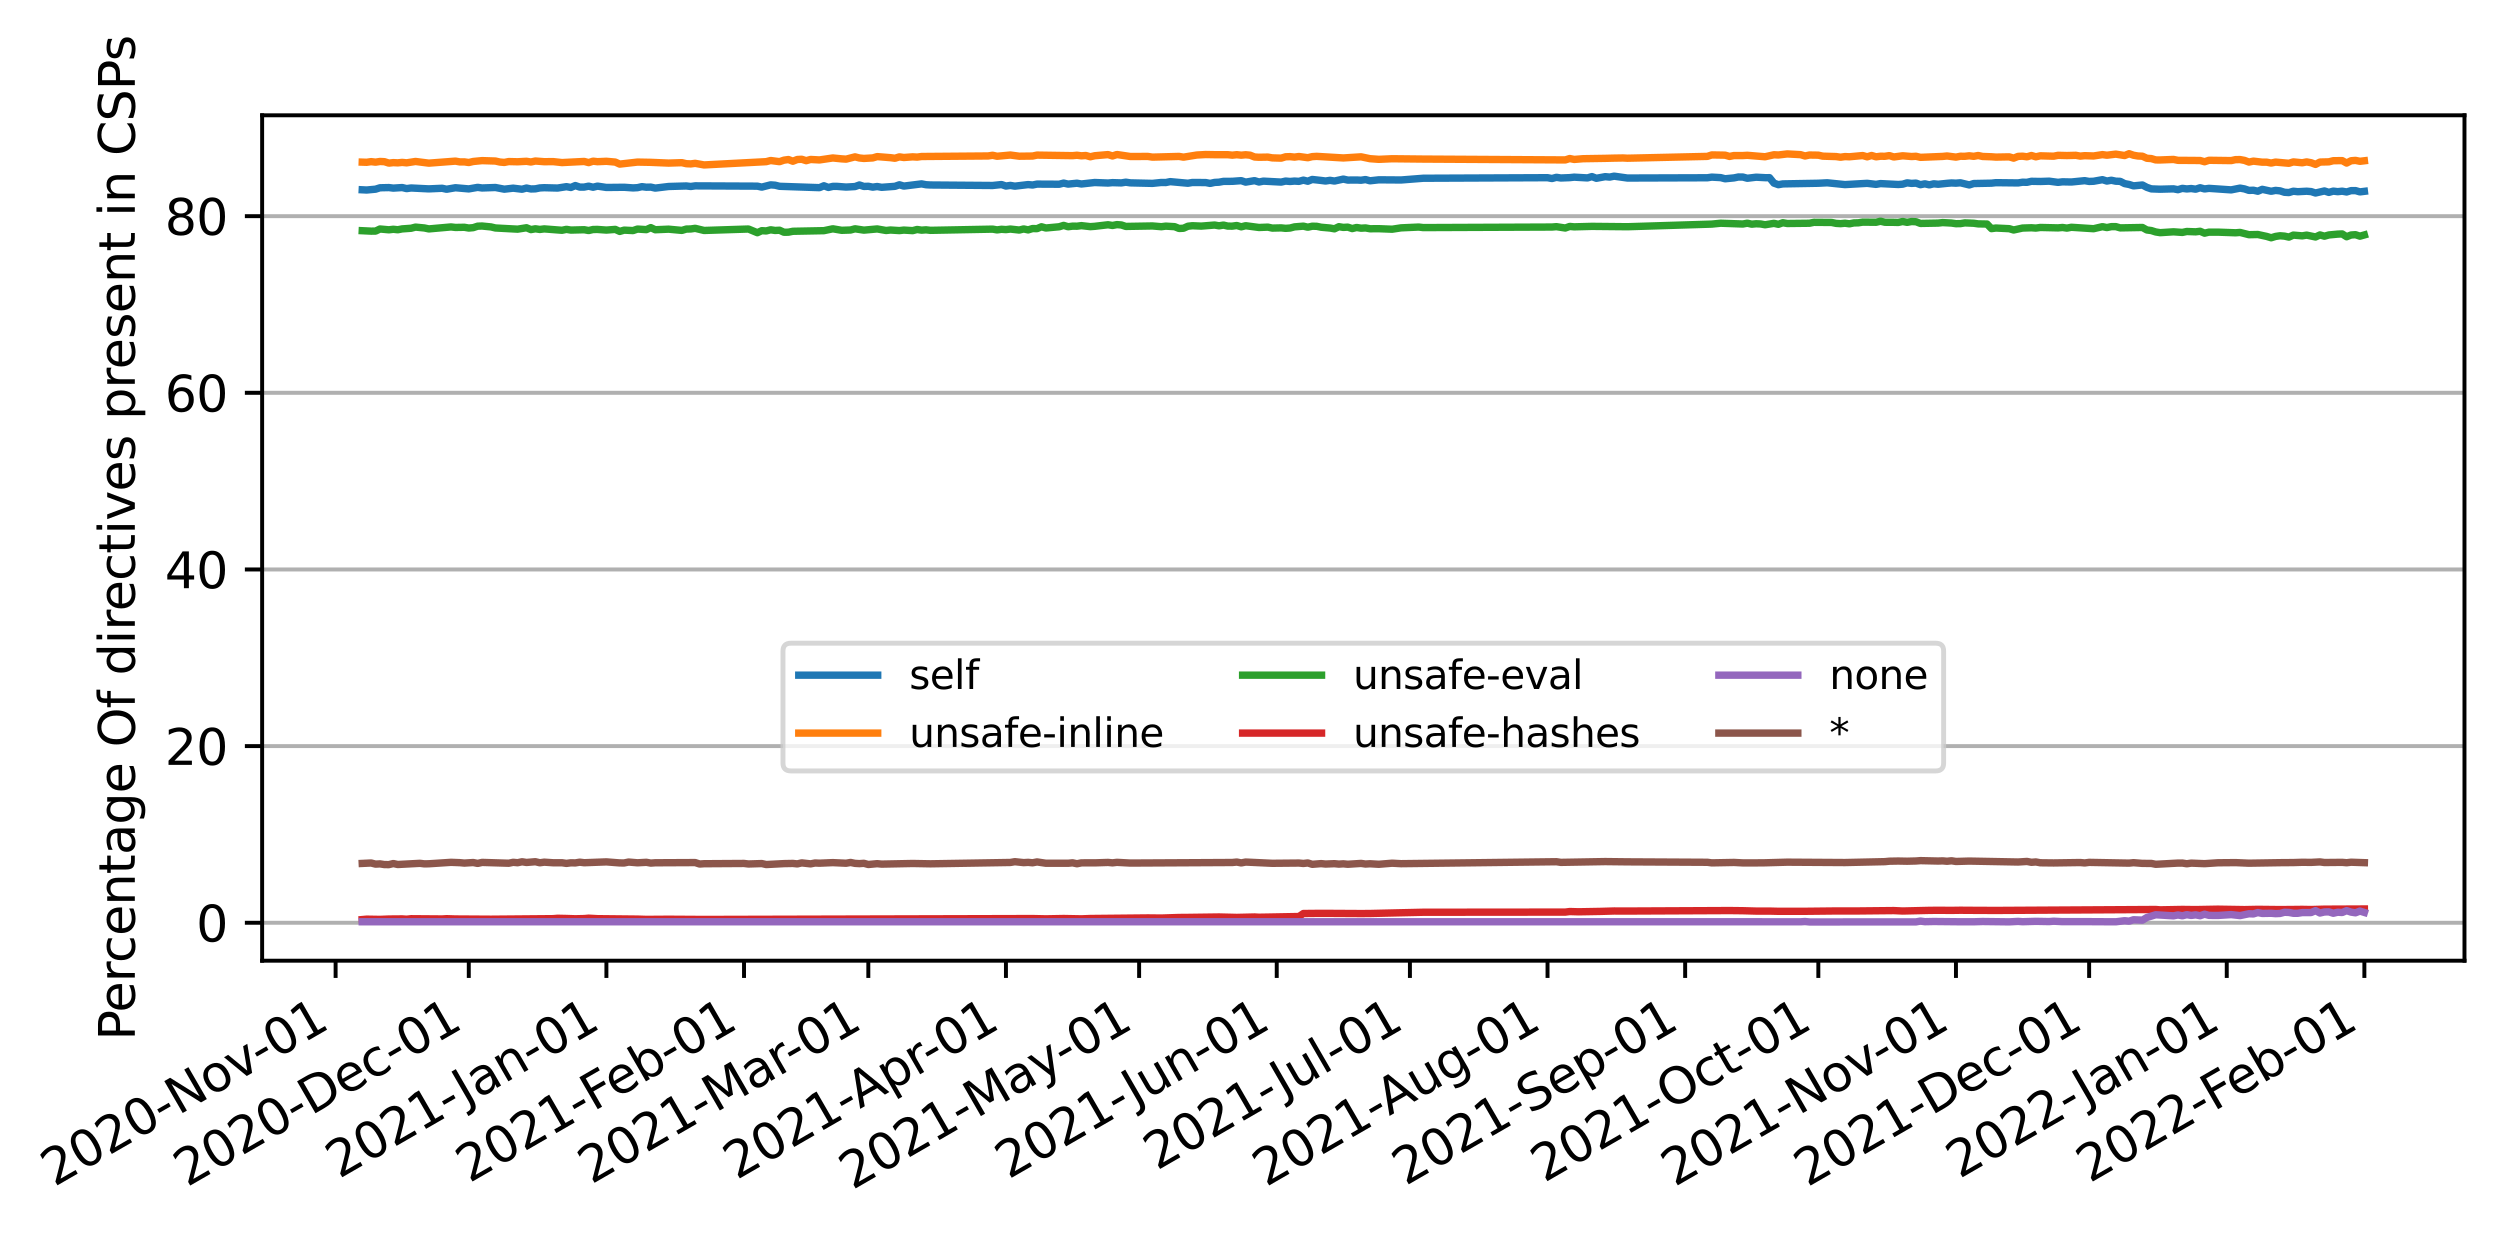 <?xml version="1.0" encoding="utf-8" standalone="no"?>
<!DOCTYPE svg PUBLIC "-//W3C//DTD SVG 1.1//EN"
  "http://www.w3.org/Graphics/SVG/1.1/DTD/svg11.dtd">
<svg xmlns:xlink="http://www.w3.org/1999/xlink" width="506.733pt" height="250.252pt" viewBox="0 0 506.733 250.252" xmlns="http://www.w3.org/2000/svg" version="1.1">
 <defs>
  <style type="text/css">*{stroke-linejoin: round; stroke-linecap: butt}</style>
 </defs>
 <g id="figure_1">
  <g id="patch_1">
   <path d="M 0 250.252 
L 506.733 250.252 
L 506.733 0 
L 0 0 
z
" style="fill: #ffffff"/>
  </g>
  <g id="axes_1">
   <g id="patch_2">
    <path d="M 53.133 194.725 
L 499.533 194.725 
L 499.533 23.365 
L 53.133 23.365 
z
" style="fill: #ffffff"/>
   </g>
   <g id="matplotlib.axis_1">
    <g id="xtick_1">
     <g id="line2d_1">
      <defs>
       <path id="me945a4cad7" d="M 0 0 
L 0 3.5 
" style="stroke: #000000; stroke-width: 0.8"/>
      </defs>
      <g>
       <use xlink:href="#me945a4cad7" x="68.025" y="194.725" style="stroke: #000000; stroke-width: 0.8"/>
      </g>
     </g>
     <g id="text_1">
      <!-- 2020-Nov-01 -->
      <g transform="translate(10.999 240.629)rotate(-30)scale(0.1 -0.1)">
       <defs>
        <path id="DejaVuSans-32" d="M 1228 531 
L 3431 531 
L 3431 0 
L 469 0 
L 469 531 
Q 828 903 1448 1529 
Q 2069 2156 2228 2338 
Q 2531 2678 2651 2914 
Q 2772 3150 2772 3378 
Q 2772 3750 2511 3984 
Q 2250 4219 1831 4219 
Q 1534 4219 1204 4116 
Q 875 4013 500 3803 
L 500 4441 
Q 881 4594 1212 4672 
Q 1544 4750 1819 4750 
Q 2544 4750 2975 4387 
Q 3406 4025 3406 3419 
Q 3406 3131 3298 2873 
Q 3191 2616 2906 2266 
Q 2828 2175 2409 1742 
Q 1991 1309 1228 531 
z
" transform="scale(0.016)"/>
        <path id="DejaVuSans-30" d="M 2034 4250 
Q 1547 4250 1301 3770 
Q 1056 3291 1056 2328 
Q 1056 1369 1301 889 
Q 1547 409 2034 409 
Q 2525 409 2770 889 
Q 3016 1369 3016 2328 
Q 3016 3291 2770 3770 
Q 2525 4250 2034 4250 
z
M 2034 4750 
Q 2819 4750 3233 4129 
Q 3647 3509 3647 2328 
Q 3647 1150 3233 529 
Q 2819 -91 2034 -91 
Q 1250 -91 836 529 
Q 422 1150 422 2328 
Q 422 3509 836 4129 
Q 1250 4750 2034 4750 
z
" transform="scale(0.016)"/>
        <path id="DejaVuSans-2d" d="M 313 2009 
L 1997 2009 
L 1997 1497 
L 313 1497 
L 313 2009 
z
" transform="scale(0.016)"/>
        <path id="DejaVuSans-4e" d="M 628 4666 
L 1478 4666 
L 3547 763 
L 3547 4666 
L 4159 4666 
L 4159 0 
L 3309 0 
L 1241 3903 
L 1241 0 
L 628 0 
L 628 4666 
z
" transform="scale(0.016)"/>
        <path id="DejaVuSans-6f" d="M 1959 3097 
Q 1497 3097 1228 2736 
Q 959 2375 959 1747 
Q 959 1119 1226 758 
Q 1494 397 1959 397 
Q 2419 397 2687 759 
Q 2956 1122 2956 1747 
Q 2956 2369 2687 2733 
Q 2419 3097 1959 3097 
z
M 1959 3584 
Q 2709 3584 3137 3096 
Q 3566 2609 3566 1747 
Q 3566 888 3137 398 
Q 2709 -91 1959 -91 
Q 1206 -91 779 398 
Q 353 888 353 1747 
Q 353 2609 779 3096 
Q 1206 3584 1959 3584 
z
" transform="scale(0.016)"/>
        <path id="DejaVuSans-76" d="M 191 3500 
L 800 3500 
L 1894 563 
L 2988 3500 
L 3597 3500 
L 2284 0 
L 1503 0 
L 191 3500 
z
" transform="scale(0.016)"/>
        <path id="DejaVuSans-31" d="M 794 531 
L 1825 531 
L 1825 4091 
L 703 3866 
L 703 4441 
L 1819 4666 
L 2450 4666 
L 2450 531 
L 3481 531 
L 3481 0 
L 794 0 
L 794 531 
z
" transform="scale(0.016)"/>
       </defs>
       <use xlink:href="#DejaVuSans-32"/>
       <use xlink:href="#DejaVuSans-30" x="63.623"/>
       <use xlink:href="#DejaVuSans-32" x="127.246"/>
       <use xlink:href="#DejaVuSans-30" x="190.869"/>
       <use xlink:href="#DejaVuSans-2d" x="254.492"/>
       <use xlink:href="#DejaVuSans-4e" x="290.576"/>
       <use xlink:href="#DejaVuSans-6f" x="365.381"/>
       <use xlink:href="#DejaVuSans-76" x="426.562"/>
       <use xlink:href="#DejaVuSans-2d" x="483.117"/>
       <use xlink:href="#DejaVuSans-30" x="519.201"/>
       <use xlink:href="#DejaVuSans-31" x="582.824"/>
      </g>
     </g>
    </g>
    <g id="xtick_2">
     <g id="line2d_2">
      <g>
       <use xlink:href="#me945a4cad7" x="95.019" y="194.725" style="stroke: #000000; stroke-width: 0.8"/>
      </g>
     </g>
     <g id="text_2">
      <!-- 2020-Dec-01 -->
      <g transform="translate(37.911 240.677)rotate(-30)scale(0.1 -0.1)">
       <defs>
        <path id="DejaVuSans-44" d="M 1259 4147 
L 1259 519 
L 2022 519 
Q 2988 519 3436 956 
Q 3884 1394 3884 2338 
Q 3884 3275 3436 3711 
Q 2988 4147 2022 4147 
L 1259 4147 
z
M 628 4666 
L 1925 4666 
Q 3281 4666 3915 4102 
Q 4550 3538 4550 2338 
Q 4550 1131 3912 565 
Q 3275 0 1925 0 
L 628 0 
L 628 4666 
z
" transform="scale(0.016)"/>
        <path id="DejaVuSans-65" d="M 3597 1894 
L 3597 1613 
L 953 1613 
Q 991 1019 1311 708 
Q 1631 397 2203 397 
Q 2534 397 2845 478 
Q 3156 559 3463 722 
L 3463 178 
Q 3153 47 2828 -22 
Q 2503 -91 2169 -91 
Q 1331 -91 842 396 
Q 353 884 353 1716 
Q 353 2575 817 3079 
Q 1281 3584 2069 3584 
Q 2775 3584 3186 3129 
Q 3597 2675 3597 1894 
z
M 3022 2063 
Q 3016 2534 2758 2815 
Q 2500 3097 2075 3097 
Q 1594 3097 1305 2825 
Q 1016 2553 972 2059 
L 3022 2063 
z
" transform="scale(0.016)"/>
        <path id="DejaVuSans-63" d="M 3122 3366 
L 3122 2828 
Q 2878 2963 2633 3030 
Q 2388 3097 2138 3097 
Q 1578 3097 1268 2742 
Q 959 2388 959 1747 
Q 959 1106 1268 751 
Q 1578 397 2138 397 
Q 2388 397 2633 464 
Q 2878 531 3122 666 
L 3122 134 
Q 2881 22 2623 -34 
Q 2366 -91 2075 -91 
Q 1284 -91 818 406 
Q 353 903 353 1747 
Q 353 2603 823 3093 
Q 1294 3584 2113 3584 
Q 2378 3584 2631 3529 
Q 2884 3475 3122 3366 
z
" transform="scale(0.016)"/>
       </defs>
       <use xlink:href="#DejaVuSans-32"/>
       <use xlink:href="#DejaVuSans-30" x="63.623"/>
       <use xlink:href="#DejaVuSans-32" x="127.246"/>
       <use xlink:href="#DejaVuSans-30" x="190.869"/>
       <use xlink:href="#DejaVuSans-2d" x="254.492"/>
       <use xlink:href="#DejaVuSans-44" x="290.576"/>
       <use xlink:href="#DejaVuSans-65" x="367.578"/>
       <use xlink:href="#DejaVuSans-63" x="429.102"/>
       <use xlink:href="#DejaVuSans-2d" x="484.082"/>
       <use xlink:href="#DejaVuSans-30" x="520.166"/>
       <use xlink:href="#DejaVuSans-31" x="583.789"/>
      </g>
     </g>
    </g>
    <g id="xtick_3">
     <g id="line2d_3">
      <g>
       <use xlink:href="#me945a4cad7" x="122.914" y="194.725" style="stroke: #000000; stroke-width: 0.8"/>
      </g>
     </g>
     <g id="text_3">
      <!-- 2021-Jan-01 -->
      <g transform="translate(68.727 238.99)rotate(-30)scale(0.1 -0.1)">
       <defs>
        <path id="DejaVuSans-4a" d="M 628 4666 
L 1259 4666 
L 1259 325 
Q 1259 -519 939 -900 
Q 619 -1281 -91 -1281 
L -331 -1281 
L -331 -750 
L -134 -750 
Q 284 -750 456 -515 
Q 628 -281 628 325 
L 628 4666 
z
" transform="scale(0.016)"/>
        <path id="DejaVuSans-61" d="M 2194 1759 
Q 1497 1759 1228 1600 
Q 959 1441 959 1056 
Q 959 750 1161 570 
Q 1363 391 1709 391 
Q 2188 391 2477 730 
Q 2766 1069 2766 1631 
L 2766 1759 
L 2194 1759 
z
M 3341 1997 
L 3341 0 
L 2766 0 
L 2766 531 
Q 2569 213 2275 61 
Q 1981 -91 1556 -91 
Q 1019 -91 701 211 
Q 384 513 384 1019 
Q 384 1609 779 1909 
Q 1175 2209 1959 2209 
L 2766 2209 
L 2766 2266 
Q 2766 2663 2505 2880 
Q 2244 3097 1772 3097 
Q 1472 3097 1187 3025 
Q 903 2953 641 2809 
L 641 3341 
Q 956 3463 1253 3523 
Q 1550 3584 1831 3584 
Q 2591 3584 2966 3190 
Q 3341 2797 3341 1997 
z
" transform="scale(0.016)"/>
        <path id="DejaVuSans-6e" d="M 3513 2113 
L 3513 0 
L 2938 0 
L 2938 2094 
Q 2938 2591 2744 2837 
Q 2550 3084 2163 3084 
Q 1697 3084 1428 2787 
Q 1159 2491 1159 1978 
L 1159 0 
L 581 0 
L 581 3500 
L 1159 3500 
L 1159 2956 
Q 1366 3272 1645 3428 
Q 1925 3584 2291 3584 
Q 2894 3584 3203 3211 
Q 3513 2838 3513 2113 
z
" transform="scale(0.016)"/>
       </defs>
       <use xlink:href="#DejaVuSans-32"/>
       <use xlink:href="#DejaVuSans-30" x="63.623"/>
       <use xlink:href="#DejaVuSans-32" x="127.246"/>
       <use xlink:href="#DejaVuSans-31" x="190.869"/>
       <use xlink:href="#DejaVuSans-2d" x="254.492"/>
       <use xlink:href="#DejaVuSans-4a" x="296.201"/>
       <use xlink:href="#DejaVuSans-61" x="325.693"/>
       <use xlink:href="#DejaVuSans-6e" x="386.973"/>
       <use xlink:href="#DejaVuSans-2d" x="450.352"/>
       <use xlink:href="#DejaVuSans-30" x="486.436"/>
       <use xlink:href="#DejaVuSans-31" x="550.059"/>
      </g>
     </g>
    </g>
    <g id="xtick_4">
     <g id="line2d_4">
      <g>
       <use xlink:href="#me945a4cad7" x="150.808" y="194.725" style="stroke: #000000; stroke-width: 0.8"/>
      </g>
     </g>
     <g id="text_4">
      <!-- 2021-Feb-01 -->
      <g transform="translate(95.128 239.853)rotate(-30)scale(0.1 -0.1)">
       <defs>
        <path id="DejaVuSans-46" d="M 628 4666 
L 3309 4666 
L 3309 4134 
L 1259 4134 
L 1259 2759 
L 3109 2759 
L 3109 2228 
L 1259 2228 
L 1259 0 
L 628 0 
L 628 4666 
z
" transform="scale(0.016)"/>
        <path id="DejaVuSans-62" d="M 3116 1747 
Q 3116 2381 2855 2742 
Q 2594 3103 2138 3103 
Q 1681 3103 1420 2742 
Q 1159 2381 1159 1747 
Q 1159 1113 1420 752 
Q 1681 391 2138 391 
Q 2594 391 2855 752 
Q 3116 1113 3116 1747 
z
M 1159 2969 
Q 1341 3281 1617 3432 
Q 1894 3584 2278 3584 
Q 2916 3584 3314 3078 
Q 3713 2572 3713 1747 
Q 3713 922 3314 415 
Q 2916 -91 2278 -91 
Q 1894 -91 1617 61 
Q 1341 213 1159 525 
L 1159 0 
L 581 0 
L 581 4863 
L 1159 4863 
L 1159 2969 
z
" transform="scale(0.016)"/>
       </defs>
       <use xlink:href="#DejaVuSans-32"/>
       <use xlink:href="#DejaVuSans-30" x="63.623"/>
       <use xlink:href="#DejaVuSans-32" x="127.246"/>
       <use xlink:href="#DejaVuSans-31" x="190.869"/>
       <use xlink:href="#DejaVuSans-2d" x="254.492"/>
       <use xlink:href="#DejaVuSans-46" x="290.576"/>
       <use xlink:href="#DejaVuSans-65" x="342.596"/>
       <use xlink:href="#DejaVuSans-62" x="404.119"/>
       <use xlink:href="#DejaVuSans-2d" x="467.596"/>
       <use xlink:href="#DejaVuSans-30" x="503.68"/>
       <use xlink:href="#DejaVuSans-31" x="567.303"/>
      </g>
     </g>
    </g>
    <g id="xtick_5">
     <g id="line2d_5">
      <g>
       <use xlink:href="#me945a4cad7" x="176.003" y="194.725" style="stroke: #000000; stroke-width: 0.8"/>
      </g>
     </g>
     <g id="text_5">
      <!-- 2021-Mar-01 -->
      <g transform="translate(119.866 240.116)rotate(-30)scale(0.1 -0.1)">
       <defs>
        <path id="DejaVuSans-4d" d="M 628 4666 
L 1569 4666 
L 2759 1491 
L 3956 4666 
L 4897 4666 
L 4897 0 
L 4281 0 
L 4281 4097 
L 3078 897 
L 2444 897 
L 1241 4097 
L 1241 0 
L 628 0 
L 628 4666 
z
" transform="scale(0.016)"/>
        <path id="DejaVuSans-72" d="M 2631 2963 
Q 2534 3019 2420 3045 
Q 2306 3072 2169 3072 
Q 1681 3072 1420 2755 
Q 1159 2438 1159 1844 
L 1159 0 
L 581 0 
L 581 3500 
L 1159 3500 
L 1159 2956 
Q 1341 3275 1631 3429 
Q 1922 3584 2338 3584 
Q 2397 3584 2469 3576 
Q 2541 3569 2628 3553 
L 2631 2963 
z
" transform="scale(0.016)"/>
       </defs>
       <use xlink:href="#DejaVuSans-32"/>
       <use xlink:href="#DejaVuSans-30" x="63.623"/>
       <use xlink:href="#DejaVuSans-32" x="127.246"/>
       <use xlink:href="#DejaVuSans-31" x="190.869"/>
       <use xlink:href="#DejaVuSans-2d" x="254.492"/>
       <use xlink:href="#DejaVuSans-4d" x="290.576"/>
       <use xlink:href="#DejaVuSans-61" x="376.855"/>
       <use xlink:href="#DejaVuSans-72" x="438.135"/>
       <use xlink:href="#DejaVuSans-2d" x="472.873"/>
       <use xlink:href="#DejaVuSans-30" x="508.957"/>
       <use xlink:href="#DejaVuSans-31" x="572.58"/>
      </g>
     </g>
    </g>
    <g id="xtick_6">
     <g id="line2d_6">
      <g>
       <use xlink:href="#me945a4cad7" x="203.898" y="194.725" style="stroke: #000000; stroke-width: 0.8"/>
      </g>
     </g>
     <g id="text_6">
      <!-- 2021-Apr-01 -->
      <g transform="translate(149.313 239.22)rotate(-30)scale(0.1 -0.1)">
       <defs>
        <path id="DejaVuSans-41" d="M 2188 4044 
L 1331 1722 
L 3047 1722 
L 2188 4044 
z
M 1831 4666 
L 2547 4666 
L 4325 0 
L 3669 0 
L 3244 1197 
L 1141 1197 
L 716 0 
L 50 0 
L 1831 4666 
z
" transform="scale(0.016)"/>
        <path id="DejaVuSans-70" d="M 1159 525 
L 1159 -1331 
L 581 -1331 
L 581 3500 
L 1159 3500 
L 1159 2969 
Q 1341 3281 1617 3432 
Q 1894 3584 2278 3584 
Q 2916 3584 3314 3078 
Q 3713 2572 3713 1747 
Q 3713 922 3314 415 
Q 2916 -91 2278 -91 
Q 1894 -91 1617 61 
Q 1341 213 1159 525 
z
M 3116 1747 
Q 3116 2381 2855 2742 
Q 2594 3103 2138 3103 
Q 1681 3103 1420 2742 
Q 1159 2381 1159 1747 
Q 1159 1113 1420 752 
Q 1681 391 2138 391 
Q 2594 391 2855 752 
Q 3116 1113 3116 1747 
z
" transform="scale(0.016)"/>
       </defs>
       <use xlink:href="#DejaVuSans-32"/>
       <use xlink:href="#DejaVuSans-30" x="63.623"/>
       <use xlink:href="#DejaVuSans-32" x="127.246"/>
       <use xlink:href="#DejaVuSans-31" x="190.869"/>
       <use xlink:href="#DejaVuSans-2d" x="254.492"/>
       <use xlink:href="#DejaVuSans-41" x="288.326"/>
       <use xlink:href="#DejaVuSans-70" x="356.734"/>
       <use xlink:href="#DejaVuSans-72" x="420.211"/>
       <use xlink:href="#DejaVuSans-2d" x="454.949"/>
       <use xlink:href="#DejaVuSans-30" x="491.033"/>
       <use xlink:href="#DejaVuSans-31" x="554.656"/>
      </g>
     </g>
    </g>
    <g id="xtick_7">
     <g id="line2d_7">
      <g>
       <use xlink:href="#me945a4cad7" x="230.892" y="194.725" style="stroke: #000000; stroke-width: 0.8"/>
      </g>
     </g>
     <g id="text_7">
      <!-- 2021-May-01 -->
      <g transform="translate(172.789 241.251)rotate(-30)scale(0.1 -0.1)">
       <defs>
        <path id="DejaVuSans-79" d="M 2059 -325 
Q 1816 -950 1584 -1140 
Q 1353 -1331 966 -1331 
L 506 -1331 
L 506 -850 
L 844 -850 
Q 1081 -850 1212 -737 
Q 1344 -625 1503 -206 
L 1606 56 
L 191 3500 
L 800 3500 
L 1894 763 
L 2988 3500 
L 3597 3500 
L 2059 -325 
z
" transform="scale(0.016)"/>
       </defs>
       <use xlink:href="#DejaVuSans-32"/>
       <use xlink:href="#DejaVuSans-30" x="63.623"/>
       <use xlink:href="#DejaVuSans-32" x="127.246"/>
       <use xlink:href="#DejaVuSans-31" x="190.869"/>
       <use xlink:href="#DejaVuSans-2d" x="254.492"/>
       <use xlink:href="#DejaVuSans-4d" x="290.576"/>
       <use xlink:href="#DejaVuSans-61" x="376.855"/>
       <use xlink:href="#DejaVuSans-79" x="438.135"/>
       <use xlink:href="#DejaVuSans-2d" x="495.564"/>
       <use xlink:href="#DejaVuSans-30" x="531.648"/>
       <use xlink:href="#DejaVuSans-31" x="595.271"/>
      </g>
     </g>
    </g>
    <g id="xtick_8">
     <g id="line2d_8">
      <g>
       <use xlink:href="#me945a4cad7" x="258.786" y="194.725" style="stroke: #000000; stroke-width: 0.8"/>
      </g>
     </g>
     <g id="text_8">
      <!-- 2021-Jun-01 -->
      <g transform="translate(204.418 239.095)rotate(-30)scale(0.1 -0.1)">
       <defs>
        <path id="DejaVuSans-75" d="M 544 1381 
L 544 3500 
L 1119 3500 
L 1119 1403 
Q 1119 906 1312 657 
Q 1506 409 1894 409 
Q 2359 409 2629 706 
Q 2900 1003 2900 1516 
L 2900 3500 
L 3475 3500 
L 3475 0 
L 2900 0 
L 2900 538 
Q 2691 219 2414 64 
Q 2138 -91 1772 -91 
Q 1169 -91 856 284 
Q 544 659 544 1381 
z
M 1991 3584 
L 1991 3584 
z
" transform="scale(0.016)"/>
       </defs>
       <use xlink:href="#DejaVuSans-32"/>
       <use xlink:href="#DejaVuSans-30" x="63.623"/>
       <use xlink:href="#DejaVuSans-32" x="127.246"/>
       <use xlink:href="#DejaVuSans-31" x="190.869"/>
       <use xlink:href="#DejaVuSans-2d" x="254.492"/>
       <use xlink:href="#DejaVuSans-4a" x="296.201"/>
       <use xlink:href="#DejaVuSans-75" x="325.693"/>
       <use xlink:href="#DejaVuSans-6e" x="389.072"/>
       <use xlink:href="#DejaVuSans-2d" x="452.451"/>
       <use xlink:href="#DejaVuSans-30" x="488.535"/>
       <use xlink:href="#DejaVuSans-31" x="552.158"/>
      </g>
     </g>
    </g>
    <g id="xtick_9">
     <g id="line2d_9">
      <g>
       <use xlink:href="#me945a4cad7" x="285.781" y="194.725" style="stroke: #000000; stroke-width: 0.8"/>
      </g>
     </g>
     <g id="text_9">
      <!-- 2021-Jul-01 -->
      <g transform="translate(234.495 237.315)rotate(-30)scale(0.1 -0.1)">
       <defs>
        <path id="DejaVuSans-6c" d="M 603 4863 
L 1178 4863 
L 1178 0 
L 603 0 
L 603 4863 
z
" transform="scale(0.016)"/>
       </defs>
       <use xlink:href="#DejaVuSans-32"/>
       <use xlink:href="#DejaVuSans-30" x="63.623"/>
       <use xlink:href="#DejaVuSans-32" x="127.246"/>
       <use xlink:href="#DejaVuSans-31" x="190.869"/>
       <use xlink:href="#DejaVuSans-2d" x="254.492"/>
       <use xlink:href="#DejaVuSans-4a" x="296.201"/>
       <use xlink:href="#DejaVuSans-75" x="325.693"/>
       <use xlink:href="#DejaVuSans-6c" x="389.072"/>
       <use xlink:href="#DejaVuSans-2d" x="416.855"/>
       <use xlink:href="#DejaVuSans-30" x="452.939"/>
       <use xlink:href="#DejaVuSans-31" x="516.562"/>
      </g>
     </g>
    </g>
    <g id="xtick_10">
     <g id="line2d_10">
      <g>
       <use xlink:href="#me945a4cad7" x="313.675" y="194.725" style="stroke: #000000; stroke-width: 0.8"/>
      </g>
     </g>
     <g id="text_10">
      <!-- 2021-Aug-01 -->
      <g transform="translate(256.61 240.652)rotate(-30)scale(0.1 -0.1)">
       <defs>
        <path id="DejaVuSans-67" d="M 2906 1791 
Q 2906 2416 2648 2759 
Q 2391 3103 1925 3103 
Q 1463 3103 1205 2759 
Q 947 2416 947 1791 
Q 947 1169 1205 825 
Q 1463 481 1925 481 
Q 2391 481 2648 825 
Q 2906 1169 2906 1791 
z
M 3481 434 
Q 3481 -459 3084 -895 
Q 2688 -1331 1869 -1331 
Q 1566 -1331 1297 -1286 
Q 1028 -1241 775 -1147 
L 775 -588 
Q 1028 -725 1275 -790 
Q 1522 -856 1778 -856 
Q 2344 -856 2625 -561 
Q 2906 -266 2906 331 
L 2906 616 
Q 2728 306 2450 153 
Q 2172 0 1784 0 
Q 1141 0 747 490 
Q 353 981 353 1791 
Q 353 2603 747 3093 
Q 1141 3584 1784 3584 
Q 2172 3584 2450 3431 
Q 2728 3278 2906 2969 
L 2906 3500 
L 3481 3500 
L 3481 434 
z
" transform="scale(0.016)"/>
       </defs>
       <use xlink:href="#DejaVuSans-32"/>
       <use xlink:href="#DejaVuSans-30" x="63.623"/>
       <use xlink:href="#DejaVuSans-32" x="127.246"/>
       <use xlink:href="#DejaVuSans-31" x="190.869"/>
       <use xlink:href="#DejaVuSans-2d" x="254.492"/>
       <use xlink:href="#DejaVuSans-41" x="288.326"/>
       <use xlink:href="#DejaVuSans-75" x="356.734"/>
       <use xlink:href="#DejaVuSans-67" x="420.113"/>
       <use xlink:href="#DejaVuSans-2d" x="483.59"/>
       <use xlink:href="#DejaVuSans-30" x="519.674"/>
       <use xlink:href="#DejaVuSans-31" x="583.297"/>
      </g>
     </g>
    </g>
    <g id="xtick_11">
     <g id="line2d_11">
      <g>
       <use xlink:href="#me945a4cad7" x="341.57" y="194.725" style="stroke: #000000; stroke-width: 0.8"/>
      </g>
     </g>
     <g id="text_11">
      <!-- 2021-Sep-01 -->
      <g transform="translate(284.896 240.426)rotate(-30)scale(0.1 -0.1)">
       <defs>
        <path id="DejaVuSans-53" d="M 3425 4513 
L 3425 3897 
Q 3066 4069 2747 4153 
Q 2428 4238 2131 4238 
Q 1616 4238 1336 4038 
Q 1056 3838 1056 3469 
Q 1056 3159 1242 3001 
Q 1428 2844 1947 2747 
L 2328 2669 
Q 3034 2534 3370 2195 
Q 3706 1856 3706 1288 
Q 3706 609 3251 259 
Q 2797 -91 1919 -91 
Q 1588 -91 1214 -16 
Q 841 59 441 206 
L 441 856 
Q 825 641 1194 531 
Q 1563 422 1919 422 
Q 2459 422 2753 634 
Q 3047 847 3047 1241 
Q 3047 1584 2836 1778 
Q 2625 1972 2144 2069 
L 1759 2144 
Q 1053 2284 737 2584 
Q 422 2884 422 3419 
Q 422 4038 858 4394 
Q 1294 4750 2059 4750 
Q 2388 4750 2728 4690 
Q 3069 4631 3425 4513 
z
" transform="scale(0.016)"/>
       </defs>
       <use xlink:href="#DejaVuSans-32"/>
       <use xlink:href="#DejaVuSans-30" x="63.623"/>
       <use xlink:href="#DejaVuSans-32" x="127.246"/>
       <use xlink:href="#DejaVuSans-31" x="190.869"/>
       <use xlink:href="#DejaVuSans-2d" x="254.492"/>
       <use xlink:href="#DejaVuSans-53" x="290.576"/>
       <use xlink:href="#DejaVuSans-65" x="354.053"/>
       <use xlink:href="#DejaVuSans-70" x="415.576"/>
       <use xlink:href="#DejaVuSans-2d" x="479.053"/>
       <use xlink:href="#DejaVuSans-30" x="515.137"/>
       <use xlink:href="#DejaVuSans-31" x="578.76"/>
      </g>
     </g>
    </g>
    <g id="xtick_12">
     <g id="line2d_12">
      <g>
       <use xlink:href="#me945a4cad7" x="368.564" y="194.725" style="stroke: #000000; stroke-width: 0.8"/>
      </g>
     </g>
     <g id="text_12">
      <!-- 2021-Oct-01 -->
      <g transform="translate(313.003 239.784)rotate(-30)scale(0.1 -0.1)">
       <defs>
        <path id="DejaVuSans-4f" d="M 2522 4238 
Q 1834 4238 1429 3725 
Q 1025 3213 1025 2328 
Q 1025 1447 1429 934 
Q 1834 422 2522 422 
Q 3209 422 3611 934 
Q 4013 1447 4013 2328 
Q 4013 3213 3611 3725 
Q 3209 4238 2522 4238 
z
M 2522 4750 
Q 3503 4750 4090 4092 
Q 4678 3434 4678 2328 
Q 4678 1225 4090 567 
Q 3503 -91 2522 -91 
Q 1538 -91 948 565 
Q 359 1222 359 2328 
Q 359 3434 948 4092 
Q 1538 4750 2522 4750 
z
" transform="scale(0.016)"/>
        <path id="DejaVuSans-74" d="M 1172 4494 
L 1172 3500 
L 2356 3500 
L 2356 3053 
L 1172 3053 
L 1172 1153 
Q 1172 725 1289 603 
Q 1406 481 1766 481 
L 2356 481 
L 2356 0 
L 1766 0 
Q 1100 0 847 248 
Q 594 497 594 1153 
L 594 3053 
L 172 3053 
L 172 3500 
L 594 3500 
L 594 4494 
L 1172 4494 
z
" transform="scale(0.016)"/>
       </defs>
       <use xlink:href="#DejaVuSans-32"/>
       <use xlink:href="#DejaVuSans-30" x="63.623"/>
       <use xlink:href="#DejaVuSans-32" x="127.246"/>
       <use xlink:href="#DejaVuSans-31" x="190.869"/>
       <use xlink:href="#DejaVuSans-2d" x="254.492"/>
       <use xlink:href="#DejaVuSans-4f" x="293.326"/>
       <use xlink:href="#DejaVuSans-63" x="372.037"/>
       <use xlink:href="#DejaVuSans-74" x="427.018"/>
       <use xlink:href="#DejaVuSans-2d" x="466.227"/>
       <use xlink:href="#DejaVuSans-30" x="502.311"/>
       <use xlink:href="#DejaVuSans-31" x="565.934"/>
      </g>
     </g>
    </g>
    <g id="xtick_13">
     <g id="line2d_13">
      <g>
       <use xlink:href="#me945a4cad7" x="396.459" y="194.725" style="stroke: #000000; stroke-width: 0.8"/>
      </g>
     </g>
     <g id="text_13">
      <!-- 2021-Nov-01 -->
      <g transform="translate(339.433 240.629)rotate(-30)scale(0.1 -0.1)">
       <use xlink:href="#DejaVuSans-32"/>
       <use xlink:href="#DejaVuSans-30" x="63.623"/>
       <use xlink:href="#DejaVuSans-32" x="127.246"/>
       <use xlink:href="#DejaVuSans-31" x="190.869"/>
       <use xlink:href="#DejaVuSans-2d" x="254.492"/>
       <use xlink:href="#DejaVuSans-4e" x="290.576"/>
       <use xlink:href="#DejaVuSans-6f" x="365.381"/>
       <use xlink:href="#DejaVuSans-76" x="426.562"/>
       <use xlink:href="#DejaVuSans-2d" x="483.117"/>
       <use xlink:href="#DejaVuSans-30" x="519.201"/>
       <use xlink:href="#DejaVuSans-31" x="582.824"/>
      </g>
     </g>
    </g>
    <g id="xtick_14">
     <g id="line2d_14">
      <g>
       <use xlink:href="#me945a4cad7" x="423.453" y="194.725" style="stroke: #000000; stroke-width: 0.8"/>
      </g>
     </g>
     <g id="text_14">
      <!-- 2021-Dec-01 -->
      <g transform="translate(366.345 240.677)rotate(-30)scale(0.1 -0.1)">
       <use xlink:href="#DejaVuSans-32"/>
       <use xlink:href="#DejaVuSans-30" x="63.623"/>
       <use xlink:href="#DejaVuSans-32" x="127.246"/>
       <use xlink:href="#DejaVuSans-31" x="190.869"/>
       <use xlink:href="#DejaVuSans-2d" x="254.492"/>
       <use xlink:href="#DejaVuSans-44" x="290.576"/>
       <use xlink:href="#DejaVuSans-65" x="367.578"/>
       <use xlink:href="#DejaVuSans-63" x="429.102"/>
       <use xlink:href="#DejaVuSans-2d" x="484.082"/>
       <use xlink:href="#DejaVuSans-30" x="520.166"/>
       <use xlink:href="#DejaVuSans-31" x="583.789"/>
      </g>
     </g>
    </g>
    <g id="xtick_15">
     <g id="line2d_15">
      <g>
       <use xlink:href="#me945a4cad7" x="451.348" y="194.725" style="stroke: #000000; stroke-width: 0.8"/>
      </g>
     </g>
     <g id="text_15">
      <!-- 2022-Jan-01 -->
      <g transform="translate(397.161 238.99)rotate(-30)scale(0.1 -0.1)">
       <use xlink:href="#DejaVuSans-32"/>
       <use xlink:href="#DejaVuSans-30" x="63.623"/>
       <use xlink:href="#DejaVuSans-32" x="127.246"/>
       <use xlink:href="#DejaVuSans-32" x="190.869"/>
       <use xlink:href="#DejaVuSans-2d" x="254.492"/>
       <use xlink:href="#DejaVuSans-4a" x="296.201"/>
       <use xlink:href="#DejaVuSans-61" x="325.693"/>
       <use xlink:href="#DejaVuSans-6e" x="386.973"/>
       <use xlink:href="#DejaVuSans-2d" x="450.352"/>
       <use xlink:href="#DejaVuSans-30" x="486.436"/>
       <use xlink:href="#DejaVuSans-31" x="550.059"/>
      </g>
     </g>
    </g>
    <g id="xtick_16">
     <g id="line2d_16">
      <g>
       <use xlink:href="#me945a4cad7" x="479.242" y="194.725" style="stroke: #000000; stroke-width: 0.8"/>
      </g>
     </g>
     <g id="text_16">
      <!-- 2022-Feb-01 -->
      <g transform="translate(423.561 239.853)rotate(-30)scale(0.1 -0.1)">
       <use xlink:href="#DejaVuSans-32"/>
       <use xlink:href="#DejaVuSans-30" x="63.623"/>
       <use xlink:href="#DejaVuSans-32" x="127.246"/>
       <use xlink:href="#DejaVuSans-32" x="190.869"/>
       <use xlink:href="#DejaVuSans-2d" x="254.492"/>
       <use xlink:href="#DejaVuSans-46" x="290.576"/>
       <use xlink:href="#DejaVuSans-65" x="342.596"/>
       <use xlink:href="#DejaVuSans-62" x="404.119"/>
       <use xlink:href="#DejaVuSans-2d" x="467.596"/>
       <use xlink:href="#DejaVuSans-30" x="503.68"/>
       <use xlink:href="#DejaVuSans-31" x="567.303"/>
      </g>
     </g>
    </g>
   </g>
   <g id="matplotlib.axis_2">
    <g id="ytick_1">
     <g id="line2d_17">
      <path d="M 53.133 187.041 
L 499.533 187.041 
" clip-path="url(#p32dfcfb603)" style="fill: none; stroke: #b0b0b0; stroke-width: 0.8; stroke-linecap: square"/>
     </g>
     <g id="line2d_18">
      <defs>
       <path id="m6a75f8f772" d="M 0 0 
L -3.5 0 
" style="stroke: #000000; stroke-width: 0.8"/>
      </defs>
      <g>
       <use xlink:href="#m6a75f8f772" x="53.133" y="187.041" style="stroke: #000000; stroke-width: 0.8"/>
      </g>
     </g>
     <g id="text_17">
      <!-- 0 -->
      <g transform="translate(39.77 190.841)scale(0.1 -0.1)">
       <use xlink:href="#DejaVuSans-30"/>
      </g>
     </g>
    </g>
    <g id="ytick_2">
     <g id="line2d_19">
      <path d="M 53.133 151.234 
L 499.533 151.234 
" clip-path="url(#p32dfcfb603)" style="fill: none; stroke: #b0b0b0; stroke-width: 0.8; stroke-linecap: square"/>
     </g>
     <g id="line2d_20">
      <g>
       <use xlink:href="#m6a75f8f772" x="53.133" y="151.234" style="stroke: #000000; stroke-width: 0.8"/>
      </g>
     </g>
     <g id="text_18">
      <!-- 20 -->
      <g transform="translate(33.408 155.033)scale(0.1 -0.1)">
       <use xlink:href="#DejaVuSans-32"/>
       <use xlink:href="#DejaVuSans-30" x="63.623"/>
      </g>
     </g>
    </g>
    <g id="ytick_3">
     <g id="line2d_21">
      <path d="M 53.133 115.426 
L 499.533 115.426 
" clip-path="url(#p32dfcfb603)" style="fill: none; stroke: #b0b0b0; stroke-width: 0.8; stroke-linecap: square"/>
     </g>
     <g id="line2d_22">
      <g>
       <use xlink:href="#m6a75f8f772" x="53.133" y="115.426" style="stroke: #000000; stroke-width: 0.8"/>
      </g>
     </g>
     <g id="text_19">
      <!-- 40 -->
      <g transform="translate(33.408 119.225)scale(0.1 -0.1)">
       <defs>
        <path id="DejaVuSans-34" d="M 2419 4116 
L 825 1625 
L 2419 1625 
L 2419 4116 
z
M 2253 4666 
L 3047 4666 
L 3047 1625 
L 3713 1625 
L 3713 1100 
L 3047 1100 
L 3047 0 
L 2419 0 
L 2419 1100 
L 313 1100 
L 313 1709 
L 2253 4666 
z
" transform="scale(0.016)"/>
       </defs>
       <use xlink:href="#DejaVuSans-34"/>
       <use xlink:href="#DejaVuSans-30" x="63.623"/>
      </g>
     </g>
    </g>
    <g id="ytick_4">
     <g id="line2d_23">
      <path d="M 53.133 79.619 
L 499.533 79.619 
" clip-path="url(#p32dfcfb603)" style="fill: none; stroke: #b0b0b0; stroke-width: 0.8; stroke-linecap: square"/>
     </g>
     <g id="line2d_24">
      <g>
       <use xlink:href="#m6a75f8f772" x="53.133" y="79.619" style="stroke: #000000; stroke-width: 0.8"/>
      </g>
     </g>
     <g id="text_20">
      <!-- 60 -->
      <g transform="translate(33.408 83.418)scale(0.1 -0.1)">
       <defs>
        <path id="DejaVuSans-36" d="M 2113 2584 
Q 1688 2584 1439 2293 
Q 1191 2003 1191 1497 
Q 1191 994 1439 701 
Q 1688 409 2113 409 
Q 2538 409 2786 701 
Q 3034 994 3034 1497 
Q 3034 2003 2786 2293 
Q 2538 2584 2113 2584 
z
M 3366 4563 
L 3366 3988 
Q 3128 4100 2886 4159 
Q 2644 4219 2406 4219 
Q 1781 4219 1451 3797 
Q 1122 3375 1075 2522 
Q 1259 2794 1537 2939 
Q 1816 3084 2150 3084 
Q 2853 3084 3261 2657 
Q 3669 2231 3669 1497 
Q 3669 778 3244 343 
Q 2819 -91 2113 -91 
Q 1303 -91 875 529 
Q 447 1150 447 2328 
Q 447 3434 972 4092 
Q 1497 4750 2381 4750 
Q 2619 4750 2861 4703 
Q 3103 4656 3366 4563 
z
" transform="scale(0.016)"/>
       </defs>
       <use xlink:href="#DejaVuSans-36"/>
       <use xlink:href="#DejaVuSans-30" x="63.623"/>
      </g>
     </g>
    </g>
    <g id="ytick_5">
     <g id="line2d_25">
      <path d="M 53.133 43.811 
L 499.533 43.811 
" clip-path="url(#p32dfcfb603)" style="fill: none; stroke: #b0b0b0; stroke-width: 0.8; stroke-linecap: square"/>
     </g>
     <g id="line2d_26">
      <g>
       <use xlink:href="#m6a75f8f772" x="53.133" y="43.811" style="stroke: #000000; stroke-width: 0.8"/>
      </g>
     </g>
     <g id="text_21">
      <!-- 80 -->
      <g transform="translate(33.408 47.61)scale(0.1 -0.1)">
       <defs>
        <path id="DejaVuSans-38" d="M 2034 2216 
Q 1584 2216 1326 1975 
Q 1069 1734 1069 1313 
Q 1069 891 1326 650 
Q 1584 409 2034 409 
Q 2484 409 2743 651 
Q 3003 894 3003 1313 
Q 3003 1734 2745 1975 
Q 2488 2216 2034 2216 
z
M 1403 2484 
Q 997 2584 770 2862 
Q 544 3141 544 3541 
Q 544 4100 942 4425 
Q 1341 4750 2034 4750 
Q 2731 4750 3128 4425 
Q 3525 4100 3525 3541 
Q 3525 3141 3298 2862 
Q 3072 2584 2669 2484 
Q 3125 2378 3379 2068 
Q 3634 1759 3634 1313 
Q 3634 634 3220 271 
Q 2806 -91 2034 -91 
Q 1263 -91 848 271 
Q 434 634 434 1313 
Q 434 1759 690 2068 
Q 947 2378 1403 2484 
z
M 1172 3481 
Q 1172 3119 1398 2916 
Q 1625 2713 2034 2713 
Q 2441 2713 2670 2916 
Q 2900 3119 2900 3481 
Q 2900 3844 2670 4047 
Q 2441 4250 2034 4250 
Q 1625 4250 1398 4047 
Q 1172 3844 1172 3481 
z
" transform="scale(0.016)"/>
       </defs>
       <use xlink:href="#DejaVuSans-38"/>
       <use xlink:href="#DejaVuSans-30" x="63.623"/>
      </g>
     </g>
    </g>
    <g id="text_22">
     <!-- Percentage Of directives present in CSPs -->
     <g transform="translate(27.328 210.891)rotate(-90)scale(0.1 -0.1)">
      <defs>
       <path id="DejaVuSans-50" d="M 1259 4147 
L 1259 2394 
L 2053 2394 
Q 2494 2394 2734 2622 
Q 2975 2850 2975 3272 
Q 2975 3691 2734 3919 
Q 2494 4147 2053 4147 
L 1259 4147 
z
M 628 4666 
L 2053 4666 
Q 2838 4666 3239 4311 
Q 3641 3956 3641 3272 
Q 3641 2581 3239 2228 
Q 2838 1875 2053 1875 
L 1259 1875 
L 1259 0 
L 628 0 
L 628 4666 
z
" transform="scale(0.016)"/>
       <path id="DejaVuSans-20" transform="scale(0.016)"/>
       <path id="DejaVuSans-66" d="M 2375 4863 
L 2375 4384 
L 1825 4384 
Q 1516 4384 1395 4259 
Q 1275 4134 1275 3809 
L 1275 3500 
L 2222 3500 
L 2222 3053 
L 1275 3053 
L 1275 0 
L 697 0 
L 697 3053 
L 147 3053 
L 147 3500 
L 697 3500 
L 697 3744 
Q 697 4328 969 4595 
Q 1241 4863 1831 4863 
L 2375 4863 
z
" transform="scale(0.016)"/>
       <path id="DejaVuSans-64" d="M 2906 2969 
L 2906 4863 
L 3481 4863 
L 3481 0 
L 2906 0 
L 2906 525 
Q 2725 213 2448 61 
Q 2172 -91 1784 -91 
Q 1150 -91 751 415 
Q 353 922 353 1747 
Q 353 2572 751 3078 
Q 1150 3584 1784 3584 
Q 2172 3584 2448 3432 
Q 2725 3281 2906 2969 
z
M 947 1747 
Q 947 1113 1208 752 
Q 1469 391 1925 391 
Q 2381 391 2643 752 
Q 2906 1113 2906 1747 
Q 2906 2381 2643 2742 
Q 2381 3103 1925 3103 
Q 1469 3103 1208 2742 
Q 947 2381 947 1747 
z
" transform="scale(0.016)"/>
       <path id="DejaVuSans-69" d="M 603 3500 
L 1178 3500 
L 1178 0 
L 603 0 
L 603 3500 
z
M 603 4863 
L 1178 4863 
L 1178 4134 
L 603 4134 
L 603 4863 
z
" transform="scale(0.016)"/>
       <path id="DejaVuSans-73" d="M 2834 3397 
L 2834 2853 
Q 2591 2978 2328 3040 
Q 2066 3103 1784 3103 
Q 1356 3103 1142 2972 
Q 928 2841 928 2578 
Q 928 2378 1081 2264 
Q 1234 2150 1697 2047 
L 1894 2003 
Q 2506 1872 2764 1633 
Q 3022 1394 3022 966 
Q 3022 478 2636 193 
Q 2250 -91 1575 -91 
Q 1294 -91 989 -36 
Q 684 19 347 128 
L 347 722 
Q 666 556 975 473 
Q 1284 391 1588 391 
Q 1994 391 2212 530 
Q 2431 669 2431 922 
Q 2431 1156 2273 1281 
Q 2116 1406 1581 1522 
L 1381 1569 
Q 847 1681 609 1914 
Q 372 2147 372 2553 
Q 372 3047 722 3315 
Q 1072 3584 1716 3584 
Q 2034 3584 2315 3537 
Q 2597 3491 2834 3397 
z
" transform="scale(0.016)"/>
       <path id="DejaVuSans-43" d="M 4122 4306 
L 4122 3641 
Q 3803 3938 3442 4084 
Q 3081 4231 2675 4231 
Q 1875 4231 1450 3742 
Q 1025 3253 1025 2328 
Q 1025 1406 1450 917 
Q 1875 428 2675 428 
Q 3081 428 3442 575 
Q 3803 722 4122 1019 
L 4122 359 
Q 3791 134 3420 21 
Q 3050 -91 2638 -91 
Q 1578 -91 968 557 
Q 359 1206 359 2328 
Q 359 3453 968 4101 
Q 1578 4750 2638 4750 
Q 3056 4750 3426 4639 
Q 3797 4528 4122 4306 
z
" transform="scale(0.016)"/>
      </defs>
      <use xlink:href="#DejaVuSans-50"/>
      <use xlink:href="#DejaVuSans-65" x="56.678"/>
      <use xlink:href="#DejaVuSans-72" x="118.201"/>
      <use xlink:href="#DejaVuSans-63" x="157.064"/>
      <use xlink:href="#DejaVuSans-65" x="212.045"/>
      <use xlink:href="#DejaVuSans-6e" x="273.568"/>
      <use xlink:href="#DejaVuSans-74" x="336.947"/>
      <use xlink:href="#DejaVuSans-61" x="376.156"/>
      <use xlink:href="#DejaVuSans-67" x="437.436"/>
      <use xlink:href="#DejaVuSans-65" x="500.912"/>
      <use xlink:href="#DejaVuSans-20" x="562.436"/>
      <use xlink:href="#DejaVuSans-4f" x="594.223"/>
      <use xlink:href="#DejaVuSans-66" x="672.934"/>
      <use xlink:href="#DejaVuSans-20" x="708.139"/>
      <use xlink:href="#DejaVuSans-64" x="739.926"/>
      <use xlink:href="#DejaVuSans-69" x="803.402"/>
      <use xlink:href="#DejaVuSans-72" x="831.186"/>
      <use xlink:href="#DejaVuSans-65" x="870.049"/>
      <use xlink:href="#DejaVuSans-63" x="931.572"/>
      <use xlink:href="#DejaVuSans-74" x="986.553"/>
      <use xlink:href="#DejaVuSans-69" x="1025.762"/>
      <use xlink:href="#DejaVuSans-76" x="1053.545"/>
      <use xlink:href="#DejaVuSans-65" x="1112.725"/>
      <use xlink:href="#DejaVuSans-73" x="1174.248"/>
      <use xlink:href="#DejaVuSans-20" x="1226.348"/>
      <use xlink:href="#DejaVuSans-70" x="1258.135"/>
      <use xlink:href="#DejaVuSans-72" x="1321.611"/>
      <use xlink:href="#DejaVuSans-65" x="1360.475"/>
      <use xlink:href="#DejaVuSans-73" x="1421.998"/>
      <use xlink:href="#DejaVuSans-65" x="1474.098"/>
      <use xlink:href="#DejaVuSans-6e" x="1535.621"/>
      <use xlink:href="#DejaVuSans-74" x="1599"/>
      <use xlink:href="#DejaVuSans-20" x="1638.209"/>
      <use xlink:href="#DejaVuSans-69" x="1669.996"/>
      <use xlink:href="#DejaVuSans-6e" x="1697.779"/>
      <use xlink:href="#DejaVuSans-20" x="1761.158"/>
      <use xlink:href="#DejaVuSans-43" x="1792.945"/>
      <use xlink:href="#DejaVuSans-53" x="1862.77"/>
      <use xlink:href="#DejaVuSans-50" x="1926.246"/>
      <use xlink:href="#DejaVuSans-73" x="1984.799"/>
     </g>
    </g>
   </g>
   <g id="line2d_27">
    <path d="M 73.424 38.469 
L 74.324 38.514 
L 76.123 38.346 
L 77.023 38.062 
L 78.823 38.021 
L 79.723 38.131 
L 81.522 38.015 
L 82.422 38.228 
L 83.322 38.103 
L 86.921 38.283 
L 89.621 38.162 
L 90.52 38.359 
L 92.32 38.053 
L 95.019 38.291 
L 96.819 37.978 
L 97.719 38.101 
L 100.418 38.004 
L 102.218 38.347 
L 104.018 38.141 
L 105.817 38.358 
L 106.717 38.114 
L 107.617 38.302 
L 108.517 38.276 
L 109.417 38.092 
L 110.316 38.045 
L 113.016 38.117 
L 114.815 37.836 
L 115.715 38.001 
L 116.615 37.612 
L 117.515 37.922 
L 118.415 37.919 
L 119.315 37.734 
L 120.214 37.952 
L 121.114 37.727 
L 122.914 37.998 
L 126.513 37.959 
L 128.313 38.086 
L 129.213 38.039 
L 130.112 37.833 
L 131.012 37.948 
L 131.912 37.925 
L 132.812 38.127 
L 135.511 37.801 
L 139.111 37.694 
L 140.01 37.798 
L 140.91 37.672 
L 153.508 37.732 
L 154.407 37.928 
L 156.207 37.468 
L 157.107 37.537 
L 158.007 37.761 
L 166.105 38.037 
L 167.005 37.656 
L 167.905 37.993 
L 168.805 37.781 
L 169.704 37.781 
L 171.504 37.918 
L 173.304 37.815 
L 174.203 37.492 
L 175.103 37.791 
L 176.003 37.757 
L 176.903 37.933 
L 177.803 37.806 
L 178.703 37.968 
L 181.402 37.767 
L 182.302 37.455 
L 183.202 37.719 
L 186.801 37.27 
L 187.701 37.444 
L 188.601 37.495 
L 201.198 37.597 
L 202.998 37.407 
L 203.898 37.711 
L 204.797 37.581 
L 205.697 37.735 
L 208.397 37.414 
L 209.296 37.499 
L 210.196 37.318 
L 214.695 37.342 
L 215.595 37.113 
L 216.495 37.316 
L 218.295 37.137 
L 219.194 37.292 
L 221.894 36.994 
L 224.593 37.1 
L 225.493 37.019 
L 227.293 37.072 
L 228.193 36.927 
L 229.092 37.063 
L 233.592 37.17 
L 235.391 36.984 
L 236.291 37 
L 237.191 36.816 
L 240.79 37.142 
L 241.69 36.987 
L 244.389 37.004 
L 245.289 37.176 
L 246.189 36.975 
L 247.089 36.93 
L 247.989 36.763 
L 249.788 36.753 
L 251.588 36.618 
L 252.488 36.916 
L 254.287 36.617 
L 255.187 36.893 
L 256.087 36.714 
L 259.686 36.907 
L 260.586 36.702 
L 261.486 36.784 
L 262.386 36.704 
L 263.286 36.762 
L 264.185 36.513 
L 265.085 36.737 
L 265.985 36.375 
L 267.785 36.574 
L 268.684 36.69 
L 269.584 36.552 
L 270.484 36.696 
L 272.284 36.303 
L 273.184 36.502 
L 274.983 36.485 
L 275.883 36.531 
L 276.783 36.394 
L 277.683 36.646 
L 279.482 36.447 
L 283.981 36.481 
L 288.48 36.13 
L 313.675 36.017 
L 314.575 36.187 
L 315.475 35.941 
L 316.375 36.077 
L 318.174 36.006 
L 319.074 35.909 
L 321.774 36.063 
L 322.674 35.794 
L 323.573 36.139 
L 325.373 35.808 
L 326.273 35.896 
L 327.173 35.708 
L 329.872 36.087 
L 346.069 36.032 
L 346.969 35.902 
L 348.768 36.003 
L 349.668 36.236 
L 351.468 36.06 
L 352.368 35.875 
L 353.267 35.885 
L 354.167 36.133 
L 355.967 35.916 
L 357.766 36.013 
L 358.666 36.011 
L 359.566 37.12 
L 360.466 37.434 
L 361.366 37.275 
L 368.564 37.143 
L 370.364 37.05 
L 373.963 37.417 
L 378.462 37.159 
L 380.262 37.371 
L 381.162 37.212 
L 384.761 37.396 
L 385.661 37.332 
L 386.561 37.061 
L 387.46 37.172 
L 388.36 37.114 
L 389.26 37.435 
L 390.16 37.257 
L 391.06 37.47 
L 391.96 37.256 
L 392.859 37.346 
L 394.659 37.159 
L 395.559 37.085 
L 396.459 37.127 
L 397.359 37.051 
L 399.158 37.485 
L 400.058 37.201 
L 403.657 37.127 
L 404.557 37.025 
L 409.056 37.077 
L 409.956 36.935 
L 410.856 36.954 
L 411.756 36.749 
L 413.555 36.783 
L 415.355 36.723 
L 417.155 36.963 
L 418.054 36.852 
L 419.854 36.89 
L 422.553 36.619 
L 423.453 36.775 
L 424.353 36.74 
L 426.153 36.419 
L 427.053 36.699 
L 427.952 36.536 
L 428.852 36.726 
L 429.752 36.759 
L 430.652 37.218 
L 431.552 37.39 
L 432.451 37.675 
L 434.251 37.496 
L 435.151 37.974 
L 436.051 38.284 
L 437.85 38.351 
L 440.55 38.279 
L 441.45 38.449 
L 442.349 38.179 
L 443.249 38.298 
L 444.149 38.215 
L 445.049 38.349 
L 445.949 38.055 
L 446.849 38.296 
L 447.748 38.178 
L 452.247 38.487 
L 454.047 38.129 
L 454.947 38.292 
L 455.847 38.593 
L 456.747 38.559 
L 457.646 38.764 
L 458.546 38.376 
L 460.346 38.768 
L 461.246 38.595 
L 462.145 38.684 
L 463.045 38.973 
L 463.945 39.031 
L 464.845 38.757 
L 465.745 38.857 
L 467.544 38.76 
L 468.444 38.833 
L 469.344 39.12 
L 471.144 38.704 
L 472.043 38.996 
L 472.943 38.739 
L 473.843 38.849 
L 474.743 38.751 
L 475.643 38.912 
L 476.543 38.642 
L 477.442 38.633 
L 478.342 38.893 
L 479.242 38.782 
L 479.242 38.782 
" clip-path="url(#p32dfcfb603)" style="fill: none; stroke: #1f77b4; stroke-width: 1.5; stroke-linecap: square"/>
   </g>
   <g id="line2d_28">
    <path d="M 73.424 32.863 
L 74.324 32.894 
L 75.223 32.763 
L 76.123 32.869 
L 77.023 32.729 
L 77.923 32.773 
L 78.823 33.063 
L 79.723 32.962 
L 80.622 33.007 
L 81.522 32.917 
L 82.422 33.005 
L 84.222 32.728 
L 86.921 33.069 
L 92.32 32.659 
L 93.22 32.819 
L 94.12 32.812 
L 95.019 32.941 
L 95.919 32.731 
L 97.719 32.556 
L 100.418 32.641 
L 101.318 32.844 
L 102.218 32.924 
L 103.118 32.747 
L 104.917 32.791 
L 106.717 32.694 
L 107.617 32.837 
L 108.517 32.638 
L 110.316 32.776 
L 112.116 32.757 
L 113.916 32.953 
L 118.415 32.725 
L 119.315 32.961 
L 120.214 32.67 
L 121.114 32.773 
L 122.914 32.693 
L 124.713 32.852 
L 125.613 33.263 
L 129.213 32.853 
L 131.912 32.905 
L 135.511 33.058 
L 138.211 32.972 
L 139.111 33.18 
L 140.01 33.222 
L 140.91 33.108 
L 142.71 33.432 
L 155.307 32.768 
L 156.207 32.535 
L 158.007 32.77 
L 158.907 32.462 
L 159.806 32.337 
L 160.706 32.683 
L 161.606 32.328 
L 162.506 32.284 
L 163.406 32.569 
L 164.305 32.322 
L 166.105 32.419 
L 168.805 32.019 
L 170.604 32.2 
L 171.504 32.257 
L 173.304 31.794 
L 174.203 32.023 
L 175.103 32.114 
L 176.903 32.01 
L 177.803 31.743 
L 180.502 31.96 
L 181.402 32.08 
L 182.302 31.794 
L 183.202 31.925 
L 185.001 31.791 
L 185.901 31.844 
L 186.801 31.723 
L 200.298 31.611 
L 201.198 31.471 
L 202.098 31.674 
L 204.797 31.424 
L 206.597 31.664 
L 209.296 31.628 
L 210.196 31.438 
L 217.395 31.551 
L 218.295 31.466 
L 219.194 31.583 
L 220.094 31.519 
L 220.994 31.775 
L 221.894 31.569 
L 224.593 31.335 
L 225.493 31.614 
L 226.393 31.32 
L 229.092 31.719 
L 232.692 31.712 
L 233.592 31.85 
L 238.99 31.705 
L 239.89 31.855 
L 242.59 31.421 
L 244.389 31.321 
L 246.189 31.353 
L 248.888 31.359 
L 249.788 31.452 
L 250.688 31.355 
L 251.588 31.454 
L 252.488 31.37 
L 253.388 31.455 
L 254.287 31.821 
L 255.187 31.877 
L 256.987 31.843 
L 257.887 32.002 
L 259.686 32.055 
L 260.586 31.781 
L 261.486 31.75 
L 262.386 31.845 
L 263.286 31.722 
L 265.085 31.967 
L 265.985 31.747 
L 266.885 31.693 
L 269.584 31.852 
L 272.284 32.015 
L 275.883 31.787 
L 277.683 32.163 
L 279.482 32.296 
L 282.182 32.175 
L 288.48 32.244 
L 317.275 32.415 
L 318.174 32.133 
L 319.074 32.318 
L 320.874 32.17 
L 325.373 32.096 
L 327.173 32.051 
L 328.972 32.021 
L 329.872 32.069 
L 346.069 31.698 
L 346.969 31.402 
L 349.668 31.451 
L 350.568 31.709 
L 351.468 31.526 
L 353.267 31.53 
L 354.167 31.478 
L 357.766 31.774 
L 359.566 31.368 
L 360.466 31.414 
L 362.266 31.199 
L 364.965 31.348 
L 365.865 31.618 
L 366.765 31.423 
L 368.564 31.451 
L 369.464 31.653 
L 372.164 31.736 
L 373.063 31.867 
L 373.963 31.738 
L 374.863 31.778 
L 377.562 31.529 
L 378.462 31.787 
L 379.362 31.515 
L 380.262 31.786 
L 381.162 31.669 
L 382.062 31.678 
L 382.961 31.541 
L 383.861 31.818 
L 385.661 31.577 
L 387.46 31.727 
L 388.36 31.677 
L 389.26 31.893 
L 393.759 31.706 
L 394.659 31.615 
L 396.459 31.848 
L 397.359 31.67 
L 398.258 31.682 
L 399.158 31.578 
L 400.058 31.69 
L 400.958 31.517 
L 401.858 31.714 
L 403.657 31.778 
L 404.557 31.845 
L 407.257 31.794 
L 408.156 32.057 
L 409.056 31.698 
L 409.956 31.659 
L 410.856 31.783 
L 411.756 31.52 
L 412.655 31.785 
L 413.555 31.582 
L 416.255 31.661 
L 417.155 31.483 
L 418.954 31.53 
L 420.754 31.481 
L 421.654 31.644 
L 422.553 31.554 
L 424.353 31.614 
L 426.153 31.339 
L 427.053 31.463 
L 428.852 31.241 
L 430.652 31.527 
L 431.552 31.154 
L 432.451 31.466 
L 433.351 31.621 
L 434.251 31.661 
L 435.151 32.079 
L 436.051 32.145 
L 436.951 32.416 
L 437.85 32.422 
L 440.55 32.318 
L 441.45 32.498 
L 443.249 32.511 
L 445.949 32.533 
L 446.849 32.786 
L 447.748 32.488 
L 452.247 32.552 
L 453.147 32.355 
L 454.047 32.346 
L 454.947 32.512 
L 455.847 32.854 
L 456.747 32.661 
L 458.546 32.872 
L 459.446 32.872 
L 460.346 33.05 
L 461.246 32.855 
L 463.945 33.099 
L 464.845 32.817 
L 466.645 32.995 
L 467.544 32.819 
L 468.444 32.984 
L 469.344 33.323 
L 470.244 32.847 
L 472.043 32.803 
L 472.943 32.576 
L 474.743 32.556 
L 475.643 33.05 
L 476.543 32.581 
L 477.442 32.512 
L 478.342 32.695 
L 479.242 32.588 
L 479.242 32.588 
" clip-path="url(#p32dfcfb603)" style="fill: none; stroke: #ff7f0e; stroke-width: 1.5; stroke-linecap: square"/>
   </g>
   <g id="line2d_29">
    <path d="M 73.424 46.763 
L 75.223 46.851 
L 76.123 46.843 
L 77.023 46.415 
L 78.823 46.58 
L 79.723 46.472 
L 80.622 46.569 
L 81.522 46.395 
L 83.322 46.266 
L 84.222 46.033 
L 86.021 46.208 
L 86.921 46.399 
L 91.42 45.999 
L 92.32 46.102 
L 94.12 46.069 
L 95.019 46.223 
L 95.919 46.143 
L 96.819 45.846 
L 97.719 45.816 
L 99.519 45.995 
L 100.418 46.21 
L 104.917 46.45 
L 106.717 46.164 
L 107.617 46.539 
L 108.517 46.374 
L 109.417 46.507 
L 110.316 46.396 
L 113.916 46.675 
L 114.815 46.487 
L 115.715 46.635 
L 118.415 46.563 
L 119.315 46.727 
L 120.214 46.517 
L 121.114 46.506 
L 122.914 46.635 
L 124.713 46.496 
L 125.613 46.905 
L 126.513 46.646 
L 128.313 46.737 
L 129.213 46.428 
L 131.012 46.546 
L 131.912 46.14 
L 132.812 46.569 
L 135.511 46.451 
L 138.211 46.701 
L 139.111 46.43 
L 140.01 46.41 
L 140.91 46.279 
L 142.71 46.714 
L 151.708 46.421 
L 153.508 47.167 
L 154.407 46.756 
L 155.307 46.809 
L 156.207 46.578 
L 157.107 46.713 
L 158.007 46.666 
L 158.907 47.077 
L 159.806 47.062 
L 160.706 46.88 
L 167.005 46.754 
L 168.805 46.377 
L 170.604 46.681 
L 172.404 46.621 
L 173.304 46.375 
L 175.103 46.647 
L 177.803 46.405 
L 179.602 46.72 
L 180.502 46.623 
L 182.302 46.738 
L 183.202 46.637 
L 185.001 46.748 
L 185.901 46.513 
L 186.801 46.653 
L 187.701 46.586 
L 188.601 46.688 
L 201.198 46.444 
L 202.098 46.599 
L 202.998 46.475 
L 203.898 46.538 
L 204.797 46.431 
L 206.597 46.629 
L 207.497 46.407 
L 208.397 46.6 
L 209.296 46.324 
L 210.196 46.348 
L 211.096 45.964 
L 211.996 46.214 
L 214.695 45.964 
L 215.595 45.685 
L 216.495 45.958 
L 217.395 45.842 
L 218.295 45.851 
L 219.194 45.735 
L 220.994 45.937 
L 221.894 45.874 
L 224.593 45.557 
L 225.493 45.702 
L 226.393 45.529 
L 227.293 45.599 
L 228.193 45.896 
L 233.592 45.8 
L 235.391 45.95 
L 236.291 45.837 
L 238.091 45.945 
L 238.99 46.309 
L 239.89 46.263 
L 240.79 45.855 
L 241.69 45.754 
L 243.49 45.831 
L 246.189 45.615 
L 247.089 45.771 
L 247.989 45.623 
L 248.888 45.835 
L 249.788 45.836 
L 250.688 45.709 
L 251.588 45.975 
L 252.488 45.753 
L 255.187 46.11 
L 256.987 46.039 
L 257.887 46.235 
L 259.686 46.19 
L 260.586 46.284 
L 261.486 46.221 
L 262.386 45.986 
L 264.185 45.84 
L 265.085 46.053 
L 265.985 45.853 
L 266.885 45.872 
L 267.785 46.06 
L 269.584 46.221 
L 270.484 46.381 
L 271.384 45.948 
L 272.284 46.094 
L 273.184 46.039 
L 274.083 46.333 
L 274.983 46.11 
L 275.883 46.255 
L 276.783 46.202 
L 277.683 46.366 
L 279.482 46.354 
L 282.182 46.46 
L 283.981 46.185 
L 287.581 46.023 
L 288.48 46.131 
L 314.575 46.019 
L 315.475 45.944 
L 317.275 46.219 
L 318.174 45.896 
L 319.074 45.98 
L 322.674 45.882 
L 329.872 45.956 
L 346.969 45.424 
L 348.768 45.245 
L 353.267 45.405 
L 354.167 45.239 
L 355.067 45.439 
L 355.967 45.354 
L 356.867 45.395 
L 357.766 45.556 
L 359.566 45.27 
L 360.466 45.466 
L 361.366 45.147 
L 362.266 45.301 
L 366.765 45.249 
L 367.664 45.064 
L 371.264 45.093 
L 372.164 45.277 
L 373.063 45.331 
L 373.963 45.245 
L 374.863 45.366 
L 375.763 45.185 
L 376.663 45.164 
L 377.562 45.024 
L 380.262 45.053 
L 381.162 44.842 
L 382.062 45.051 
L 383.861 45.065 
L 384.761 45.09 
L 385.661 44.896 
L 386.561 45.069 
L 387.46 44.906 
L 388.36 44.945 
L 389.26 45.288 
L 392.859 45.219 
L 393.759 45.115 
L 395.559 45.212 
L 396.459 45.339 
L 397.359 45.327 
L 398.258 45.177 
L 400.058 45.25 
L 400.958 45.376 
L 402.757 45.412 
L 403.657 46.34 
L 404.557 46.221 
L 407.257 46.352 
L 408.156 46.618 
L 409.956 46.225 
L 411.756 46.167 
L 412.655 46.232 
L 413.555 46.105 
L 417.155 46.19 
L 418.054 46.109 
L 418.954 46.239 
L 419.854 46.067 
L 424.353 46.358 
L 426.153 45.943 
L 427.053 46.128 
L 427.952 45.941 
L 428.852 45.933 
L 429.752 46.191 
L 434.251 46.106 
L 435.151 46.613 
L 436.051 46.731 
L 436.951 47.017 
L 437.85 47.161 
L 440.55 46.987 
L 442.349 47.111 
L 443.249 46.921 
L 445.049 46.99 
L 445.949 46.877 
L 446.849 47.263 
L 447.748 47.053 
L 449.548 47.053 
L 453.147 47.183 
L 454.047 47.113 
L 455.847 47.573 
L 457.646 47.532 
L 459.446 47.921 
L 460.346 48.196 
L 461.246 47.923 
L 462.145 47.79 
L 463.045 47.859 
L 463.945 48.06 
L 464.845 47.654 
L 466.645 47.806 
L 467.544 47.658 
L 469.344 48.034 
L 470.244 47.616 
L 471.144 47.876 
L 472.043 47.625 
L 473.843 47.454 
L 474.743 47.415 
L 475.643 47.986 
L 476.543 47.632 
L 477.442 47.571 
L 478.342 47.872 
L 479.242 47.619 
L 479.242 47.619 
" clip-path="url(#p32dfcfb603)" style="fill: none; stroke: #2ca02c; stroke-width: 1.5; stroke-linecap: square"/>
   </g>
   <g id="line2d_30">
    <path d="M 73.424 186.39 
L 74.324 186.307 
L 77.023 186.354 
L 78.823 186.28 
L 81.522 186.257 
L 82.422 186.319 
L 83.322 186.219 
L 89.621 186.268 
L 90.52 186.212 
L 92.32 186.271 
L 99.519 186.317 
L 112.116 186.206 
L 113.016 186.129 
L 114.815 186.17 
L 116.615 186.231 
L 118.415 186.189 
L 119.315 186.11 
L 121.114 186.209 
L 129.213 186.295 
L 131.012 186.353 
L 135.511 186.322 
L 142.71 186.367 
L 209.296 186.185 
L 211.996 186.245 
L 215.595 186.176 
L 219.194 186.246 
L 220.994 186.176 
L 232.692 186.056 
L 235.391 186.084 
L 238.99 185.967 
L 240.79 185.952 
L 242.59 185.927 
L 247.089 185.866 
L 250.688 185.954 
L 254.287 185.867 
L 255.187 185.918 
L 256.987 185.887 
L 263.286 185.769 
L 264.185 185.163 
L 266.885 185.136 
L 269.584 185.136 
L 275.883 185.172 
L 277.683 185.16 
L 282.182 185.052 
L 288.48 184.906 
L 317.275 184.875 
L 318.174 184.762 
L 319.974 184.816 
L 324.473 184.733 
L 327.173 184.653 
L 329.872 184.663 
L 350.568 184.564 
L 353.267 184.596 
L 355.967 184.671 
L 358.666 184.67 
L 360.466 184.716 
L 362.266 184.715 
L 365.865 184.714 
L 372.164 184.644 
L 376.663 184.643 
L 383.861 184.569 
L 385.661 184.654 
L 391.06 184.525 
L 392.859 184.508 
L 395.559 184.528 
L 397.359 184.501 
L 399.158 184.515 
L 404.557 184.54 
L 436.951 184.348 
L 437.85 184.42 
L 442.349 184.337 
L 445.049 184.369 
L 449.548 184.284 
L 454.947 184.373 
L 457.646 184.318 
L 462.145 184.367 
L 464.845 184.345 
L 466.645 184.324 
L 468.444 184.357 
L 471.144 184.282 
L 479.242 184.244 
L 479.242 184.244 
" clip-path="url(#p32dfcfb603)" style="fill: none; stroke: #d62728; stroke-width: 1.5; stroke-linecap: square"/>
   </g>
   <g id="line2d_31">
    <path d="M 73.424 186.831 
L 364.965 186.843 
L 365.865 186.786 
L 366.765 186.872 
L 368.564 186.872 
L 388.36 186.862 
L 389.26 186.698 
L 390.16 186.821 
L 391.96 186.781 
L 397.359 186.837 
L 400.058 186.838 
L 401.858 186.784 
L 407.257 186.854 
L 409.056 186.759 
L 409.956 186.827 
L 412.655 186.748 
L 415.355 186.801 
L 416.255 186.721 
L 418.054 186.815 
L 421.654 186.802 
L 428.852 186.843 
L 430.652 186.622 
L 431.552 186.715 
L 432.451 186.426 
L 434.251 186.505 
L 435.151 185.97 
L 436.951 185.415 
L 440.55 185.636 
L 441.45 185.456 
L 442.349 185.624 
L 443.249 185.397 
L 444.149 185.551 
L 445.049 185.433 
L 445.949 185.612 
L 446.849 185.3 
L 447.748 185.54 
L 449.548 185.558 
L 452.247 185.385 
L 454.047 185.586 
L 455.847 185.211 
L 456.747 185.245 
L 457.646 184.97 
L 458.546 185.15 
L 460.346 185.114 
L 461.246 185.189 
L 462.145 185.15 
L 463.045 184.911 
L 463.945 184.947 
L 464.845 185.114 
L 465.745 185.114 
L 466.645 184.974 
L 468.444 184.966 
L 469.344 184.583 
L 470.244 185.063 
L 471.144 184.852 
L 472.043 184.826 
L 472.943 185.112 
L 473.843 184.9 
L 474.743 184.959 
L 475.643 184.584 
L 476.543 184.88 
L 477.442 185.018 
L 478.342 184.669 
L 479.242 184.947 
L 479.242 184.947 
" clip-path="url(#p32dfcfb603)" style="fill: none; stroke: #9467bd; stroke-width: 1.5; stroke-linecap: square"/>
   </g>
   <g id="line2d_32">
    <path d="M 73.424 175.01 
L 75.223 174.924 
L 76.123 175.15 
L 77.023 175.105 
L 77.923 175.244 
L 78.823 175.252 
L 79.723 175.035 
L 80.622 175.229 
L 85.121 174.989 
L 86.021 175.099 
L 86.921 175.081 
L 91.42 174.787 
L 93.22 174.857 
L 94.12 174.942 
L 95.919 174.83 
L 96.819 175.007 
L 97.719 174.805 
L 103.118 174.971 
L 104.018 174.785 
L 104.917 174.868 
L 105.817 174.675 
L 106.717 174.816 
L 108.517 174.664 
L 109.417 174.878 
L 110.316 174.754 
L 112.116 174.874 
L 113.916 174.875 
L 114.815 175.005 
L 115.715 174.884 
L 116.615 174.905 
L 117.515 174.758 
L 118.415 174.869 
L 122.914 174.697 
L 125.613 174.908 
L 126.513 174.916 
L 127.413 174.731 
L 129.213 174.882 
L 131.012 174.784 
L 131.912 174.943 
L 132.812 174.878 
L 140.91 174.837 
L 141.81 175.13 
L 142.71 175.07 
L 150.808 175.016 
L 151.708 175.123 
L 154.407 175.037 
L 155.307 175.237 
L 158.907 175.048 
L 160.706 175.012 
L 161.606 175.105 
L 162.506 174.901 
L 164.305 175.099 
L 165.205 174.922 
L 166.105 174.964 
L 168.805 174.847 
L 171.504 174.971 
L 172.404 174.814 
L 173.304 174.998 
L 174.203 175.05 
L 175.103 174.986 
L 176.003 175.229 
L 177.803 175.061 
L 178.703 175.151 
L 185.001 175.021 
L 188.601 175.09 
L 204.797 174.815 
L 205.697 174.659 
L 207.497 174.847 
L 208.397 174.794 
L 209.296 174.88 
L 210.196 174.707 
L 211.996 174.974 
L 216.495 174.978 
L 217.395 174.888 
L 218.295 175.077 
L 219.194 174.897 
L 221.894 174.896 
L 224.593 174.809 
L 225.493 174.893 
L 226.393 174.79 
L 229.092 174.936 
L 249.788 174.821 
L 250.688 174.731 
L 251.588 174.905 
L 252.488 174.733 
L 257.887 174.985 
L 263.286 174.933 
L 264.185 175.018 
L 265.085 174.915 
L 265.985 175.193 
L 267.785 175.048 
L 268.684 175.136 
L 270.484 175.061 
L 271.384 175.149 
L 272.284 175.091 
L 273.184 175.18 
L 275.883 175.008 
L 276.783 175.134 
L 277.683 175.079 
L 279.482 175.184 
L 282.182 174.964 
L 283.981 175.062 
L 315.475 174.665 
L 316.375 174.796 
L 325.373 174.637 
L 329.872 174.691 
L 346.069 174.78 
L 346.969 174.898 
L 351.468 174.811 
L 353.267 174.902 
L 355.067 174.909 
L 357.766 174.883 
L 362.266 174.756 
L 373.963 174.832 
L 382.062 174.65 
L 382.961 174.561 
L 384.761 174.527 
L 386.561 174.562 
L 388.36 174.516 
L 389.26 174.444 
L 392.859 174.527 
L 393.759 174.493 
L 394.659 174.572 
L 395.559 174.474 
L 396.459 174.614 
L 399.158 174.534 
L 409.056 174.724 
L 410.856 174.609 
L 411.756 174.783 
L 412.655 174.711 
L 413.555 174.879 
L 416.255 174.912 
L 421.654 174.829 
L 422.553 174.913 
L 423.453 174.796 
L 431.552 174.95 
L 432.451 174.858 
L 434.251 175.003 
L 436.051 175.01 
L 436.951 175.186 
L 441.45 174.943 
L 442.349 174.937 
L 443.249 175.079 
L 444.149 174.949 
L 446.849 175.06 
L 449.548 174.879 
L 453.147 174.846 
L 455.847 174.963 
L 462.145 174.858 
L 464.845 174.836 
L 466.645 174.78 
L 468.444 174.798 
L 470.244 174.704 
L 471.144 174.826 
L 474.743 174.791 
L 475.643 174.87 
L 476.543 174.765 
L 479.242 174.858 
L 479.242 174.858 
" clip-path="url(#p32dfcfb603)" style="fill: none; stroke: #8c564b; stroke-width: 1.5; stroke-linecap: square"/>
   </g>
   <g id="patch_3">
    <path d="M 53.133 194.725 
L 53.133 23.365 
" style="fill: none; stroke: #000000; stroke-width: 0.8; stroke-linejoin: miter; stroke-linecap: square"/>
   </g>
   <g id="patch_4">
    <path d="M 499.533 194.725 
L 499.533 23.365 
" style="fill: none; stroke: #000000; stroke-width: 0.8; stroke-linejoin: miter; stroke-linecap: square"/>
   </g>
   <g id="patch_5">
    <path d="M 53.133 194.725 
L 499.533 194.725 
" style="fill: none; stroke: #000000; stroke-width: 0.8; stroke-linejoin: miter; stroke-linecap: square"/>
   </g>
   <g id="patch_6">
    <path d="M 53.133 23.365 
L 499.533 23.365 
" style="fill: none; stroke: #000000; stroke-width: 0.8; stroke-linejoin: miter; stroke-linecap: square"/>
   </g>
   <g id="legend_1">
    <g id="patch_7">
     <path d="M 160.304 156.26 
L 392.362 156.26 
Q 393.962 156.26 393.962 154.66 
L 393.962 131.975 
Q 393.962 130.375 392.362 130.375 
L 160.304 130.375 
Q 158.704 130.375 158.704 131.975 
L 158.704 154.66 
Q 158.704 156.26 160.304 156.26 
z
" style="fill: #ffffff; opacity: 0.8; stroke: #cccccc; stroke-linejoin: miter"/>
    </g>
    <g id="line2d_33">
     <path d="M 161.904 136.854 
L 169.904 136.854 
L 177.904 136.854 
" style="fill: none; stroke: #1f77b4; stroke-width: 1.5; stroke-linecap: square"/>
    </g>
    <g id="text_23">
     <!-- self -->
     <g transform="translate(184.304 139.654)scale(0.08 -0.08)">
      <use xlink:href="#DejaVuSans-73"/>
      <use xlink:href="#DejaVuSans-65" x="52.1"/>
      <use xlink:href="#DejaVuSans-6c" x="113.623"/>
      <use xlink:href="#DejaVuSans-66" x="141.406"/>
     </g>
    </g>
    <g id="line2d_34">
     <path d="M 161.904 148.596 
L 169.904 148.596 
L 177.904 148.596 
" style="fill: none; stroke: #ff7f0e; stroke-width: 1.5; stroke-linecap: square"/>
    </g>
    <g id="text_24">
     <!-- unsafe-inline -->
     <g transform="translate(184.304 151.396)scale(0.08 -0.08)">
      <use xlink:href="#DejaVuSans-75"/>
      <use xlink:href="#DejaVuSans-6e" x="63.379"/>
      <use xlink:href="#DejaVuSans-73" x="126.758"/>
      <use xlink:href="#DejaVuSans-61" x="178.857"/>
      <use xlink:href="#DejaVuSans-66" x="240.137"/>
      <use xlink:href="#DejaVuSans-65" x="275.342"/>
      <use xlink:href="#DejaVuSans-2d" x="336.865"/>
      <use xlink:href="#DejaVuSans-69" x="372.949"/>
      <use xlink:href="#DejaVuSans-6e" x="400.732"/>
      <use xlink:href="#DejaVuSans-6c" x="464.111"/>
      <use xlink:href="#DejaVuSans-69" x="491.895"/>
      <use xlink:href="#DejaVuSans-6e" x="519.678"/>
      <use xlink:href="#DejaVuSans-65" x="583.057"/>
     </g>
    </g>
    <g id="line2d_35">
     <path d="M 251.869 136.854 
L 259.869 136.854 
L 267.869 136.854 
" style="fill: none; stroke: #2ca02c; stroke-width: 1.5; stroke-linecap: square"/>
    </g>
    <g id="text_25">
     <!-- unsafe-eval -->
     <g transform="translate(274.269 139.654)scale(0.08 -0.08)">
      <use xlink:href="#DejaVuSans-75"/>
      <use xlink:href="#DejaVuSans-6e" x="63.379"/>
      <use xlink:href="#DejaVuSans-73" x="126.758"/>
      <use xlink:href="#DejaVuSans-61" x="178.857"/>
      <use xlink:href="#DejaVuSans-66" x="240.137"/>
      <use xlink:href="#DejaVuSans-65" x="275.342"/>
      <use xlink:href="#DejaVuSans-2d" x="336.865"/>
      <use xlink:href="#DejaVuSans-65" x="372.949"/>
      <use xlink:href="#DejaVuSans-76" x="434.473"/>
      <use xlink:href="#DejaVuSans-61" x="493.652"/>
      <use xlink:href="#DejaVuSans-6c" x="554.932"/>
     </g>
    </g>
    <g id="line2d_36">
     <path d="M 251.869 148.596 
L 259.869 148.596 
L 267.869 148.596 
" style="fill: none; stroke: #d62728; stroke-width: 1.5; stroke-linecap: square"/>
    </g>
    <g id="text_26">
     <!-- unsafe-hashes -->
     <g transform="translate(274.269 151.396)scale(0.08 -0.08)">
      <defs>
       <path id="DejaVuSans-68" d="M 3513 2113 
L 3513 0 
L 2938 0 
L 2938 2094 
Q 2938 2591 2744 2837 
Q 2550 3084 2163 3084 
Q 1697 3084 1428 2787 
Q 1159 2491 1159 1978 
L 1159 0 
L 581 0 
L 581 4863 
L 1159 4863 
L 1159 2956 
Q 1366 3272 1645 3428 
Q 1925 3584 2291 3584 
Q 2894 3584 3203 3211 
Q 3513 2838 3513 2113 
z
" transform="scale(0.016)"/>
      </defs>
      <use xlink:href="#DejaVuSans-75"/>
      <use xlink:href="#DejaVuSans-6e" x="63.379"/>
      <use xlink:href="#DejaVuSans-73" x="126.758"/>
      <use xlink:href="#DejaVuSans-61" x="178.857"/>
      <use xlink:href="#DejaVuSans-66" x="240.137"/>
      <use xlink:href="#DejaVuSans-65" x="275.342"/>
      <use xlink:href="#DejaVuSans-2d" x="336.865"/>
      <use xlink:href="#DejaVuSans-68" x="372.949"/>
      <use xlink:href="#DejaVuSans-61" x="436.328"/>
      <use xlink:href="#DejaVuSans-73" x="497.607"/>
      <use xlink:href="#DejaVuSans-68" x="549.707"/>
      <use xlink:href="#DejaVuSans-65" x="613.086"/>
      <use xlink:href="#DejaVuSans-73" x="674.609"/>
     </g>
    </g>
    <g id="line2d_37">
     <path d="M 348.404 136.854 
L 356.404 136.854 
L 364.404 136.854 
" style="fill: none; stroke: #9467bd; stroke-width: 1.5; stroke-linecap: square"/>
    </g>
    <g id="text_27">
     <!-- none -->
     <g transform="translate(370.804 139.654)scale(0.08 -0.08)">
      <use xlink:href="#DejaVuSans-6e"/>
      <use xlink:href="#DejaVuSans-6f" x="63.379"/>
      <use xlink:href="#DejaVuSans-6e" x="124.561"/>
      <use xlink:href="#DejaVuSans-65" x="187.939"/>
     </g>
    </g>
    <g id="line2d_38">
     <path d="M 348.404 148.596 
L 356.404 148.596 
L 364.404 148.596 
" style="fill: none; stroke: #8c564b; stroke-width: 1.5; stroke-linecap: square"/>
    </g>
    <g id="text_28">
     <!-- * -->
     <g transform="translate(370.804 151.396)scale(0.08 -0.08)">
      <defs>
       <path id="DejaVuSans-2a" d="M 3009 3897 
L 1888 3291 
L 3009 2681 
L 2828 2375 
L 1778 3009 
L 1778 1831 
L 1422 1831 
L 1422 3009 
L 372 2375 
L 191 2681 
L 1313 3291 
L 191 3897 
L 372 4206 
L 1422 3572 
L 1422 4750 
L 1778 4750 
L 1778 3572 
L 2828 4206 
L 3009 3897 
z
" transform="scale(0.016)"/>
      </defs>
      <use xlink:href="#DejaVuSans-2a"/>
     </g>
    </g>
   </g>
  </g>
 </g>
 <defs>
  <clipPath id="p32dfcfb603">
   <rect x="53.133" y="23.365" width="446.4" height="171.36"/>
  </clipPath>
 </defs>
</svg>
